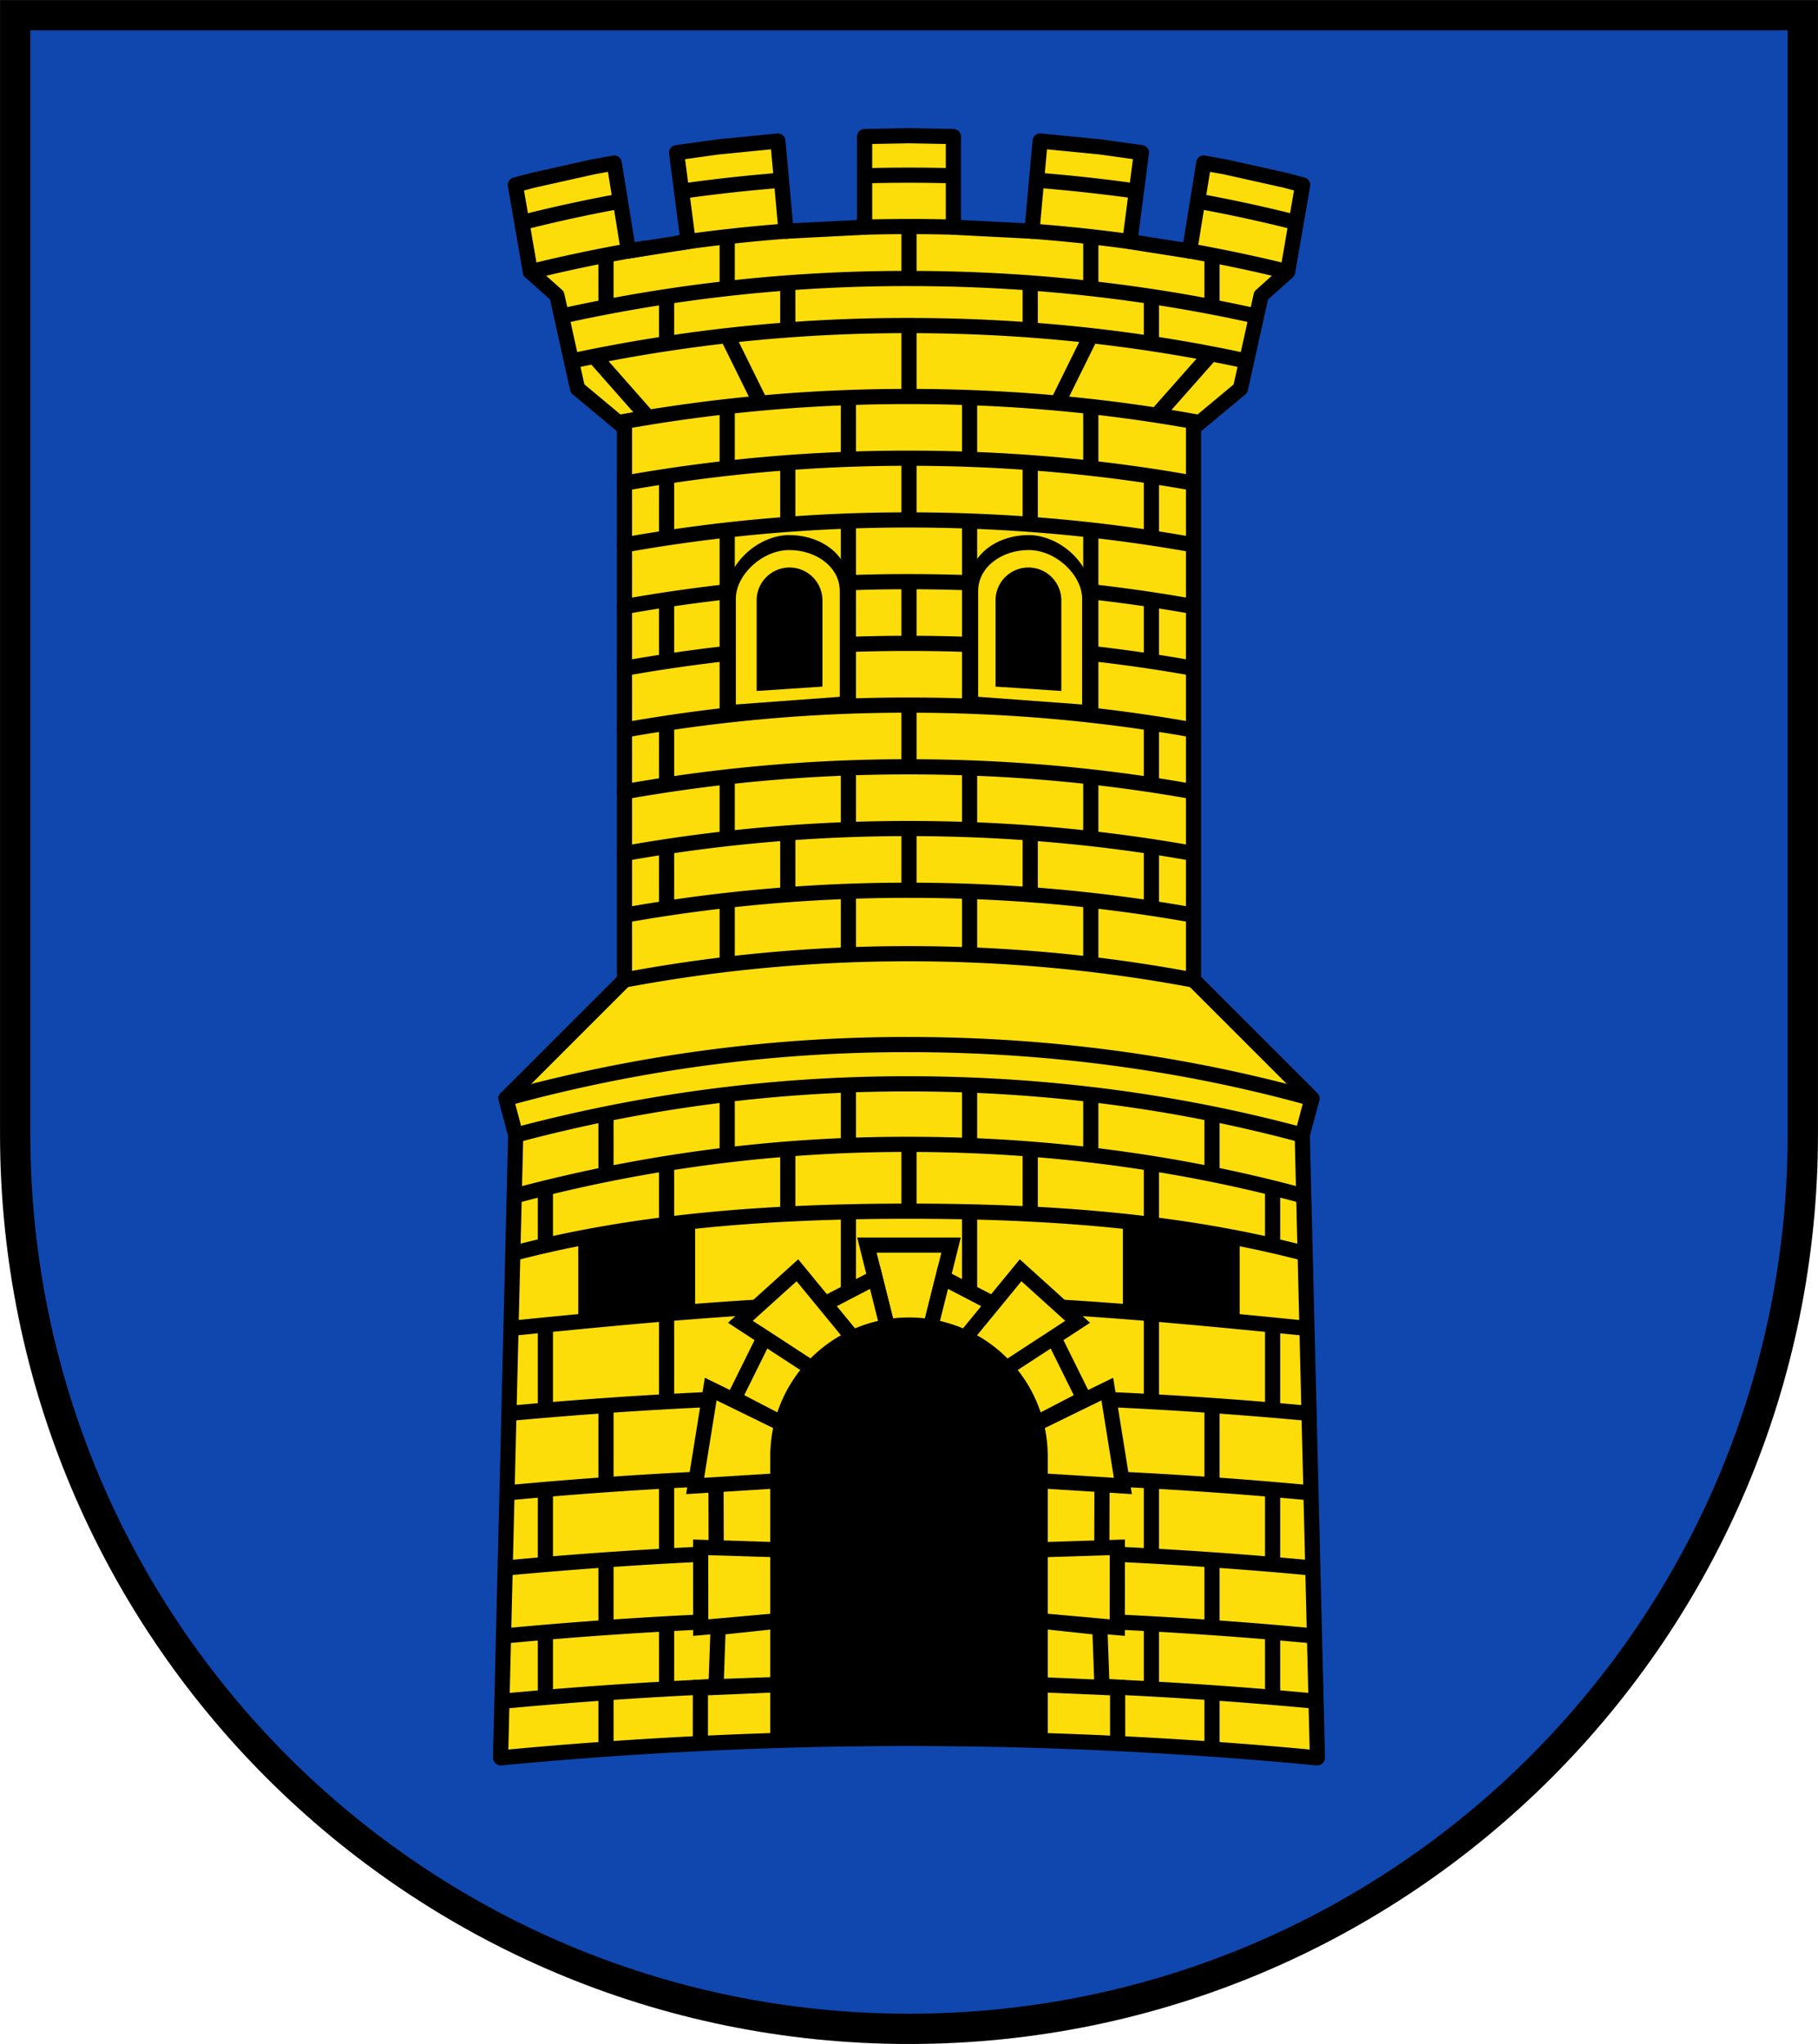 <svg xml:space="preserve" viewBox="0 0 31.75 35.699" width="120" height="134.926" xmlns="http://www.w3.org/2000/svg"><path style="opacity:1;fill:#0f47af;stroke:#000;stroke-width:.529;stroke-dasharray:none" class="st0" d="M.265 1.465v19.539c0 8.636 6.985 15.631 15.61 15.631s15.61-6.995 15.61-15.631V1.465z" transform="translate(0 -1.2)"/><path style="display:inline;opacity:1;fill:#fcdd09;stroke:#000;stroke-width:.265;stroke-linejoin:round;stroke-dasharray:none;paint-order:fill markers stroke" d="m15.875 3.57-.775.015v1.583l-1.372.07-.143-1.575-1.053.104-.716.1.202 1.553-1.043.164-.248-1.537-.37.067-1.06.237L9 4.43l.262 1.516.464.415.36 1.625.82.683v9.647l-2.07 2.07.17.638-.264 10.872.004.006a75.684 75.684 0 0 1 7.129-.34c2.402.003 4.795.117 7.129.34l.004-.006-.265-10.872.171-.639-2.07-2.07V8.67l.82-.683.36-1.625.464-.415.262-1.517-.298-.08-1.059-.236-.37-.067-.248 1.537-1.043-.164.202-1.554-.716-.1-1.053-.103-.143 1.575-1.372-.07V3.585z" transform="translate(0 -1.2)"/><path style="display:inline;opacity:1;fill:none;stroke:#000;stroke-width:.265;stroke-linejoin:round;stroke-dasharray:none;paint-order:fill markers stroke" d="m10.376 7.423.942 1.068m9.831-1.112-.95 1.075m-8.557 18.61v1.313m4.233-23.22v.907m0 .822v1.24m0 1.078v1.078m0 1.078v1.078m0 1.078v1.078m0 1.078v1.078m0 4.438v1.166M9.112 5.088a26.136 26.136 0 0 1 1.721-.375m1.07-.173a27.934 27.934 0 0 1 1.744-.192M15.1 4.27a28.625 28.625 0 0 1 1.55 0m1.453.077c.585.046 1.167.11 1.744.191m1.069.174c.582.106 1.157.231 1.72.374m-13.372.86a26.38 26.38 0 0 1 2.03-.417m.515-.08a27.929 27.929 0 0 1 1.919-.212m0 0 .03-.002m1.218-.064a28.613 28.613 0 0 1 1.674-.004m0 0h.008m1.35.07c.578.043 1.154.104 1.724.182m0 0 .012.002m.99.155c.594.105 1.179.228 1.754.37M8.924 24.4c2.279-.226 4.61-.456 6.951-.456 2.34 0 4.672.23 6.95.457M8.89 25.886a75.242 75.242 0 0 1 6.986-.322c2.352 0 4.697.108 6.987.322M8.854 27.274c2.3-.218 4.657-.327 7.021-.327s4.72.11 7.02.327M8.823 28.587a75.45 75.45 0 0 1 7.053-.327c2.375 0 4.742.11 7.053.327M8.793 29.774c2.32-.22 4.697-.33 7.082-.33s4.762.11 7.082.33m-14.192 1.14a75.746 75.746 0 0 1 7.11-.332c2.395 0 4.781.111 7.11.331M8.95 23.094c2.196-.578 4.548-.74 6.924-.74 2.375 0 4.726.162 6.92.74M8.978 22.09a26.367 26.367 0 0 1 6.898-.903c2.365 0 4.707.306 6.895.902m-11.865-4.904a28.139 28.139 0 0 1 4.97-.436c1.722 0 3.388.152 4.97.436m-9.94-1.078a28.139 28.139 0 0 1 4.97-.436c1.722 0 3.388.152 4.97.436m-9.94-1.078a28.139 28.139 0 0 1 4.97-.436c1.722 0 3.388.152 4.97.436m-9.94-1.078a28.139 28.139 0 0 1 4.97-.436c1.722 0 3.388.152 4.97.436m-9.94-1.078a28.139 28.139 0 0 1 4.97-.436c1.722 0 3.388.152 4.97.436m-9.94-1.078a28.139 28.139 0 0 1 4.97-.436c1.722 0 3.388.152 4.97.436m-9.94-1.078a28.139 28.139 0 0 1 4.97-.436c1.722 0 3.388.152 4.97.436m-9.94-1.078a28.139 28.139 0 0 1 4.97-.436c1.722 0 3.388.151 4.97.436M10.798 8.58a28.108 28.108 0 0 1 5.077-.455c1.76 0 3.463.158 5.077.455M9.979 7.506a27.86 27.86 0 0 1 5.896-.62c2.061 0 4.044.218 5.896.62M9.805 6.722a27.804 27.804 0 0 1 6.07-.658c2.126 0 4.168.232 6.07.658M9.004 21.026a26.375 26.375 0 0 1 6.871-.896c2.356 0 4.689.304 6.869.895m-13.91-.638a26.324 26.324 0 0 1 7.041-.943c2.418 0 4.811.32 7.04.943m-12.019-2.069a26.854 26.854 0 0 1 4.979-.461c1.681 0 3.354.155 4.97.46M13.728 5.238l.03-.002m2.892-.068h.008m3.074.252.012.002m2.481 16.531v1.001m0 1.388v1.49m0 1.384v1.31m0 1.184v1.138M21.167 5.66v.9m0 14.096v1.058m0 4.034v1.385m0 1.312v1.183m0 1.138v.979M9.525 21.953v1.001m0 1.388v1.49m0 1.384v1.31m0 1.184v1.138M10.583 5.66v.9m0 14.096v1.058m0 4.034v1.385m0 1.312v1.183m0 1.138v.979m1.059-25.367v.822m0 2.318v1.078m0 1.078v1.078m0 1.078v1.079m0 1.078v1.078m0 4.457v1.063m0 1.56v1.537m0 3.88V30.7M12.7 5.336v.904m0 .822.582 1.18m-.582.06v1.077m0 1.078v2.156m0 0v1.078m0 1.078v1.078m0 1.078v1.12m0 2.273v1.058m1.058-15.234v.822m0 2.319v1.078m0 5.39v1.078m0 4.443v1.132m0 1.598v1.592m6.35-19.215v.822m0 2.318v1.078m0 1.078v1.078m0 1.078v1.079m0 1.078v1.078m0 4.457v1.063m0 1.56v1.537m0 1.384v1.312m0 1.184V30.7M19.05 5.337v.903m0 .822-.582 1.18m.582.06v1.077m0 1.078v2.156m0 0v1.078m0 1.078v1.078m0 1.078v1.12m0 2.273v1.058M17.992 6.142v.822m0 2.319v1.078m0 5.39v1.078m0 4.443v1.132m0 1.598v1.592M16.933 8.146v1.078m0 1.079v2.154m0 .002v1.078m0 1.078v1.078m0 1.078v1.108m0 2.272v1.058m0 1.157v1.593M14.817 8.146v1.078m0 1.079v2.154m0 .002v1.078m0 1.078v1.078m0 1.078v1.107m0 2.273v1.058m0 1.157v1.593" transform="translate(0 -1.2)"/><path style="opacity:1;fill:#000;stroke:none;stroke-width:.265;stroke-linejoin:miter;stroke-dasharray:none;paint-order:fill markers stroke" d="M13.789 10.545c-.554 0-1.089.506-1.089.99v2.156l2.117-.156V11.38c0-.484-.475-.834-1.028-.834z" transform="translate(0 -1.2)"/><path style="opacity:1;fill:#fcdd09;stroke:none;stroke-width:.265;stroke-linejoin:miter;stroke-dasharray:none;paint-order:fill markers stroke" d="M13.784 10.807c-.474 0-.933.434-.933.85v1.847l1.815-.134v-1.848c0-.415-.407-.715-.882-.715z" transform="translate(0 -1.2)"/><path style="opacity:1;fill:#000;stroke:none;stroke-width:.265;stroke-linejoin:miter;stroke-dasharray:none;paint-order:fill markers stroke" d="M13.789 11.112a.574.574 0 0 0-.575.574v1.582l1.149-.076v-1.506a.574.574 0 0 0-.574-.574z" transform="translate(0 -1.2)"/><path style="opacity:1;fill:#000;stroke:none;stroke-width:.265;stroke-linejoin:miter;stroke-dasharray:none;paint-order:fill markers stroke" d="M13.789 10.545c-.554 0-1.089.506-1.089.99v2.156l2.117-.156V11.38c0-.484-.475-.834-1.028-.834z" transform="matrix(-1 0 0 1 31.749 -1.2)"/><path style="opacity:1;fill:#fcdd09;stroke:none;stroke-width:.265;stroke-linejoin:miter;stroke-dasharray:none;paint-order:fill markers stroke" d="M13.784 10.807c-.474 0-.933.434-.933.85v1.847l1.815-.134v-1.848c0-.415-.407-.715-.882-.715z" transform="matrix(-1 0 0 1 31.749 -1.2)"/><path style="opacity:1;fill:#000;stroke:none;stroke-width:.265;stroke-linejoin:miter;stroke-dasharray:none;paint-order:fill markers stroke" d="M13.789 11.112a.574.574 0 0 0-.575.574v1.582l1.149-.076v-1.506a.574.574 0 0 0-.574-.574z" transform="matrix(-1 0 0 1 31.749 -1.2)"/><g><path style="opacity:1;fill:#000;stroke:none;stroke-width:.265;stroke-linejoin:miter;stroke-dasharray:none;paint-order:fill markers stroke" d="M21.65 24.286v-1.454l-.105-.021a20.836 20.836 0 0 0-1.278-.206l-.159-.02-.271-.032-.227-.024v1.577c.166.012.332.026.498.04l.134.01c.29.025.578.051.866.078l.543.052zM12.14 22.529l-.229.024-.27.033-.161.02a23.462 23.462 0 0 0-1.279.205l-.102.02v1.455l.544-.052c.288-.027.576-.053.865-.078l.134-.01c.166-.015.332-.028.498-.04z" transform="translate(0 -1.2)"/></g><g><path style="fill:#fcdd09;stroke:#000;stroke-width:.265;stroke-linejoin:miter;stroke-dasharray:none;paint-order:fill markers stroke" d="m14 27.037-1.496-.014.004 1.31 1.54-.051zM15.14 22.946l.423 1.693.312.006.312-.006.423-1.693h-.735z" transform="translate(0 -1.2)"/><path style="fill:#fcdd09;stroke:#000;stroke-width:.265;stroke-linejoin:miter;stroke-dasharray:none;paint-order:fill markers stroke" d="m15.563 24.639-.281-1.123-.876.456.663.808z" transform="translate(0 -1.2)"/><path style="fill:#fcdd09;stroke:#000;stroke-width:.265;stroke-linejoin:miter;stroke-dasharray:none;paint-order:fill markers stroke" d="m15.07 24.78-1.144-1.394-.996.9 1.476.964z" transform="translate(0 -1.2)"/><path style="fill:#fcdd09;stroke:#000;stroke-width:.265;stroke-linejoin:miter;stroke-dasharray:none;paint-order:fill markers stroke" d="m14.406 25.25-1.058-.69-.527 1.065 1.178.612zM17.75 27.037l1.496-.014-.004 1.31-1.54-.051z" transform="translate(0 -1.2)"/><path style="fill:#fcdd09;stroke:#000;stroke-width:.265;stroke-linejoin:miter;stroke-dasharray:none;paint-order:fill markers stroke" d="m14 26.237-1.588-.776-.272 1.692 1.86-.116zM14.049 28.282l-1.812-.057.001 1.402 1.799-.161zM14.037 29.466l-1.495.159-.038 1.046 1.578-.068z" transform="translate(0 -1.2)"/><path style="fill:none;stroke:#000;stroke-width:.265;stroke-linejoin:miter;stroke-dasharray:none;paint-order:fill markers stroke" d="m19.519 31.65-.001-.982-1.85-.065.016.982M14.066 31.585l.016-.982-1.85.065-.001.982" transform="translate(0 -1.2)"/><path style="fill:#fcdd09;stroke:#000;stroke-width:.265;stroke-linejoin:miter;stroke-dasharray:none;paint-order:fill markers stroke" d="m16.187 24.639.281-1.123.876.456-.663.808z" transform="translate(0 -1.2)"/><path style="fill:#fcdd09;stroke:#000;stroke-width:.265;stroke-linejoin:miter;stroke-dasharray:none;paint-order:fill markers stroke" d="m16.68 24.78 1.144-1.394.996.9-1.476.964zM17.344 25.25l1.058-.69.527 1.065-1.178.612z" transform="translate(0 -1.2)"/><path style="fill:#fcdd09;stroke:#000;stroke-width:.265;stroke-linejoin:miter;stroke-dasharray:none;paint-order:fill markers stroke" d="m17.75 26.237 1.588-.776.272 1.692-1.86-.116zM17.701 28.282l1.812-.057-.001 1.402-1.799-.161zM17.713 29.466l1.495.159.038 1.046-1.578-.068z" transform="translate(0 -1.2)"/><path style="opacity:1;fill:#000;stroke:none;stroke-width:.265;stroke-linejoin:miter;stroke-dasharray:none;paint-order:fill markers stroke" d="M18.298 31.602v-4.97a2.423 2.423 0 0 0-2.423-2.422 2.423 2.423 0 0 0-2.423 2.423v4.973" transform="translate(0 -1.2)"/></g></svg>